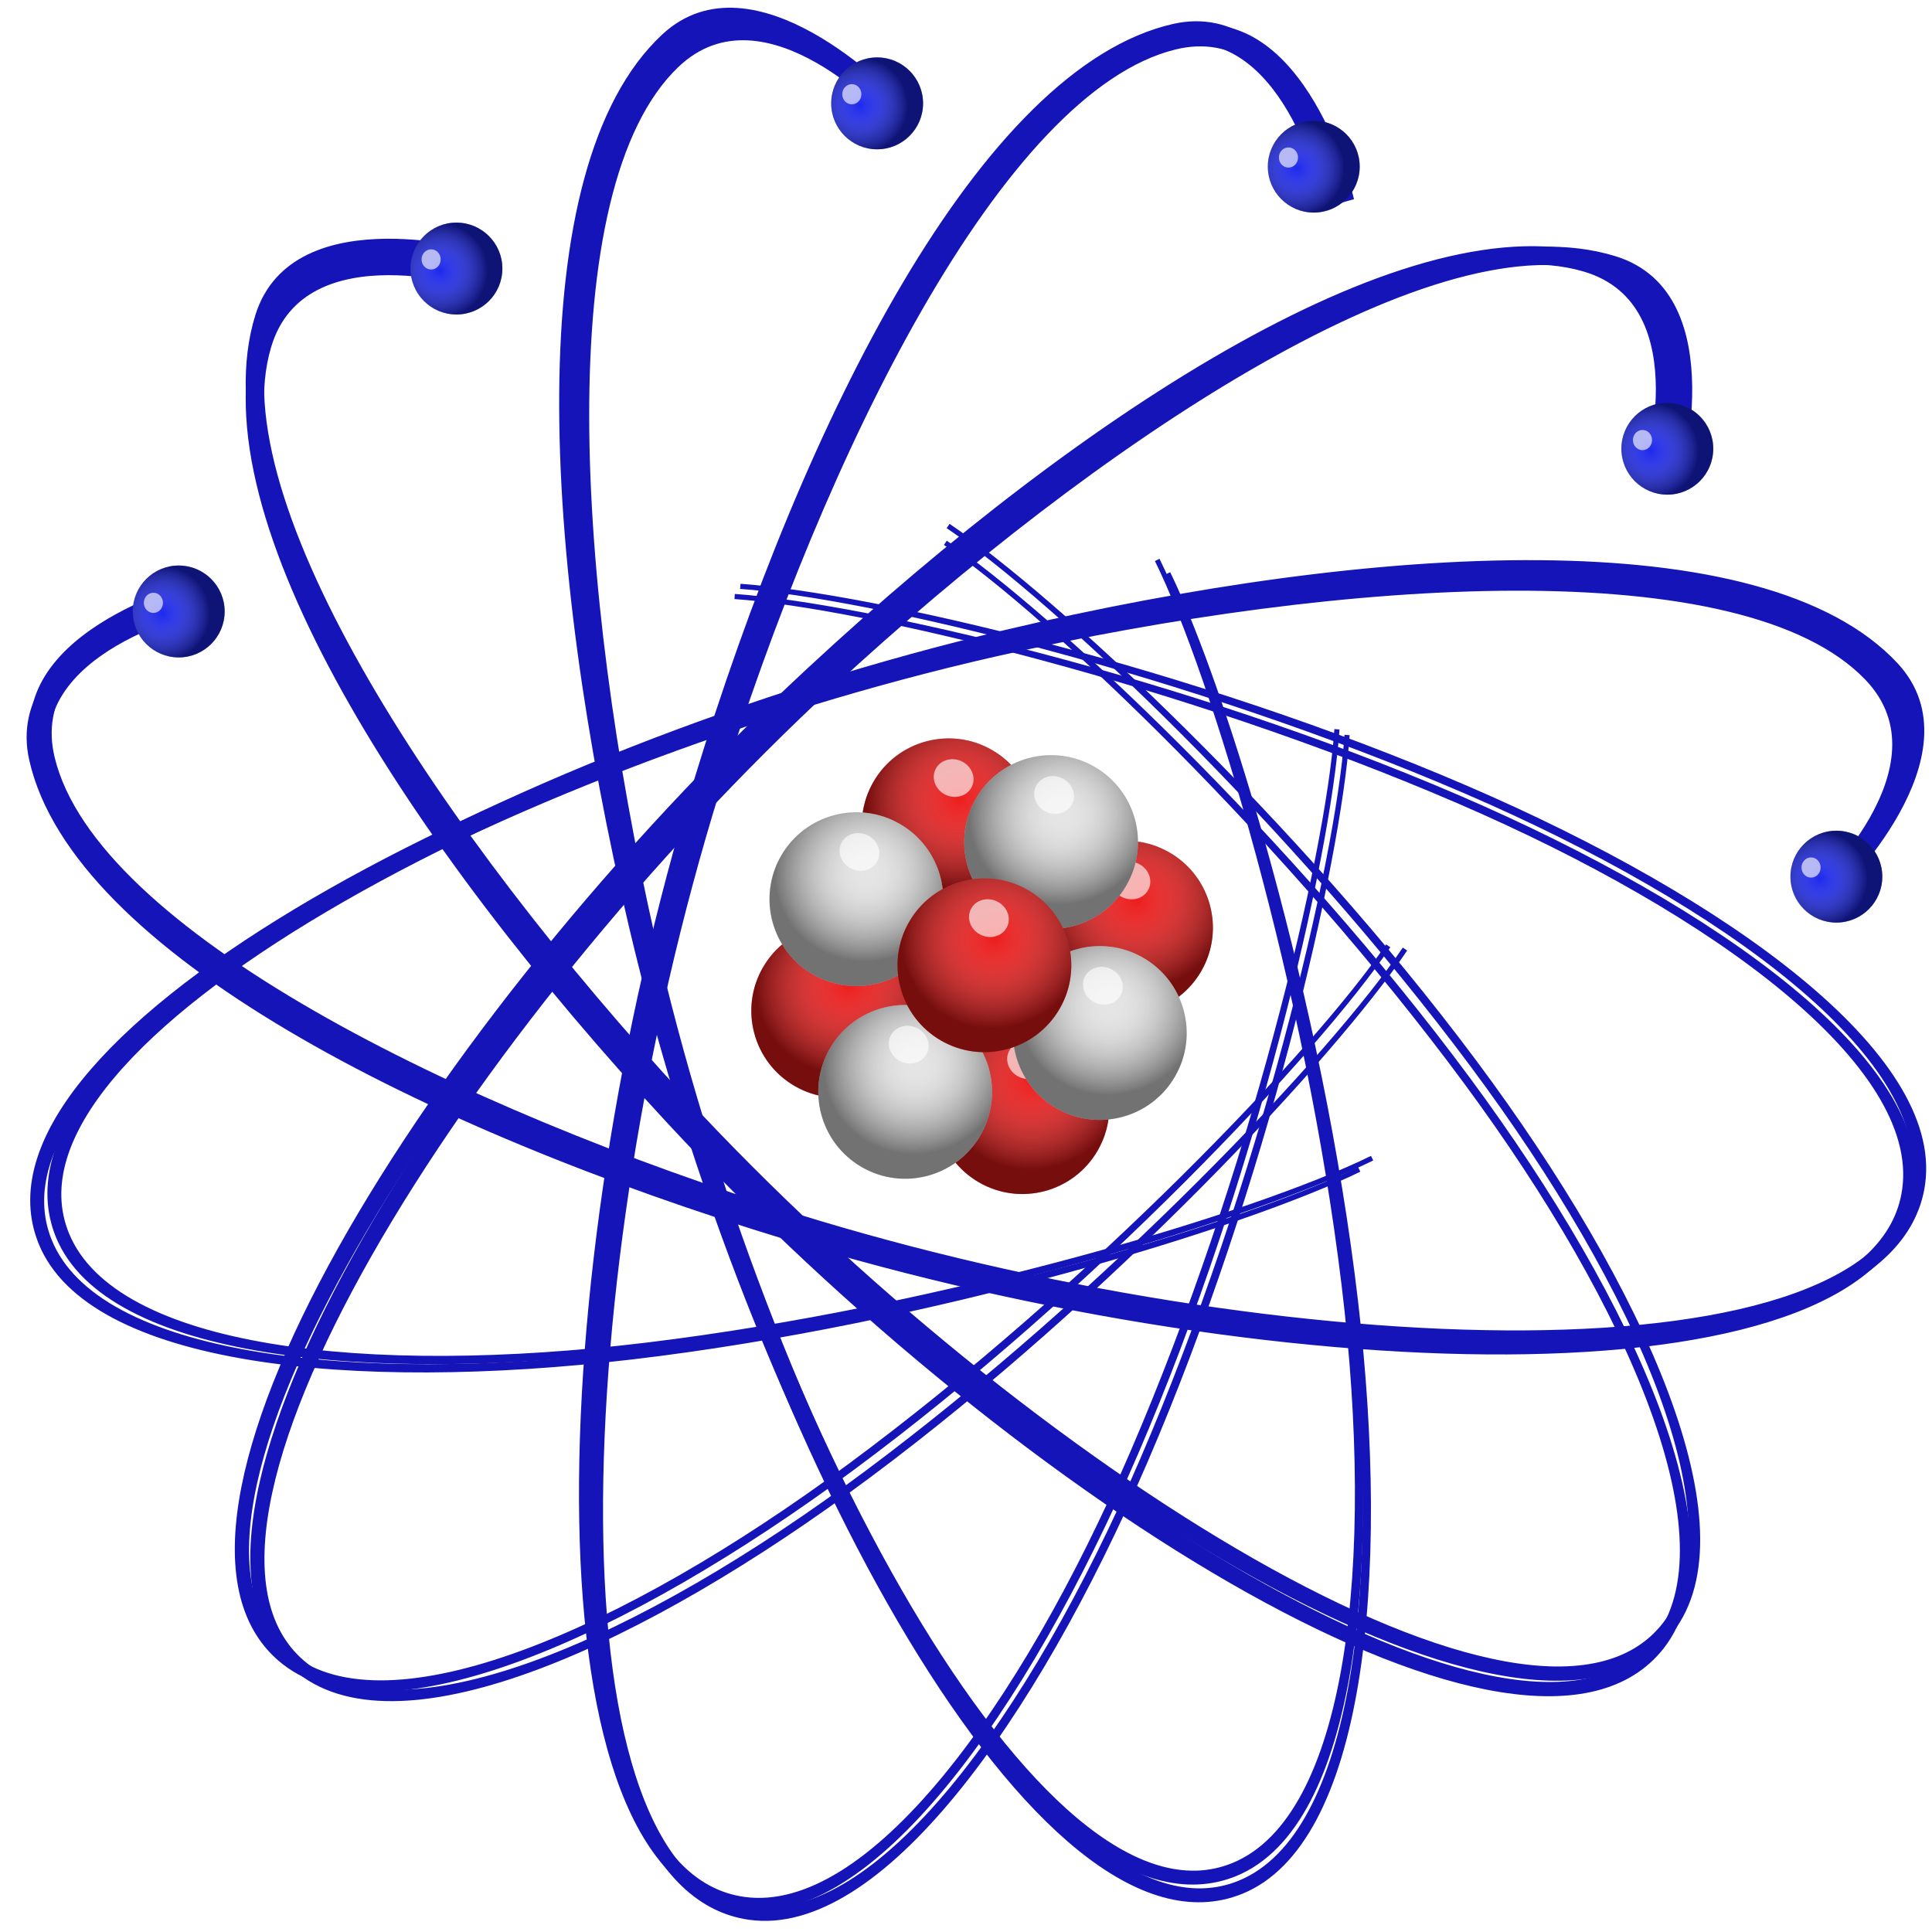 <svg width="40" height="40" version="1.0" xmlns="http://www.w3.org/2000/svg" xmlns:xlink="http://www.w3.org/1999/xlink">
 <defs>
  <filter id="filter961-8-4-8" x="-.515" y="-.448" width="2.031" height="1.895" color-interpolation-filters="sRGB">
   <feGaussianBlur stdDeviation="7.088"/>
  </filter>
  <filter id="filter961-8-4-6-1" x="-.515" y="-.448" width="2.031" height="1.895" color-interpolation-filters="sRGB">
   <feGaussianBlur stdDeviation="7.088"/>
  </filter>
  <filter id="filter961-8-4-5-4" x="-.515" y="-.448" width="2.031" height="1.895" color-interpolation-filters="sRGB">
   <feGaussianBlur stdDeviation="7.088"/>
  </filter>
  <filter id="filter961-8-4-7-3" x="-.515" y="-.448" width="2.031" height="1.895" color-interpolation-filters="sRGB">
   <feGaussianBlur stdDeviation="7.088"/>
  </filter>
  <filter id="filter961-26-6-7" x="-.515" y="-.448" width="2.031" height="1.895" color-interpolation-filters="sRGB">
   <feGaussianBlur stdDeviation="7.088"/>
  </filter>
  <filter id="filter961-26-3-2" x="-.515" y="-.448" width="2.031" height="1.895" color-interpolation-filters="sRGB">
   <feGaussianBlur stdDeviation="7.088"/>
  </filter>
  <filter id="filter961-26-4-0" x="-.515" y="-.448" width="2.031" height="1.895" color-interpolation-filters="sRGB">
   <feGaussianBlur stdDeviation="7.088"/>
  </filter>
  <filter id="filter961-26-46-1" x="-.515" y="-.448" width="2.031" height="1.895" color-interpolation-filters="sRGB">
   <feGaussianBlur stdDeviation="7.088"/>
  </filter>
  <filter id="filter961-8-4-0-7" x="-.515" y="-.448" width="2.031" height="1.895" color-interpolation-filters="sRGB">
   <feGaussianBlur stdDeviation="7.088"/>
  </filter>
  <filter id="filter4127" color-interpolation-filters="sRGB">
   <feGaussianBlur stdDeviation="1.943"/>
  </filter>
  <filter id="filter961-7-76-87-3" x="-.515" y="-.448" width="2.031" height="1.895" color-interpolation-filters="sRGB">
   <feGaussianBlur stdDeviation="7.088"/>
  </filter>
  <filter id="filter961-7-76-13-1" x="-.515" y="-.448" width="2.031" height="1.895" color-interpolation-filters="sRGB">
   <feGaussianBlur stdDeviation="7.088"/>
  </filter>
  <filter id="filter961-7-76-9-5" x="-.515" y="-.448" width="2.031" height="1.895" color-interpolation-filters="sRGB">
   <feGaussianBlur stdDeviation="7.088"/>
  </filter>
  <filter id="filter961-7-76-3-7" x="-.515" y="-.448" width="2.031" height="1.895" color-interpolation-filters="sRGB">
   <feGaussianBlur stdDeviation="7.088"/>
  </filter>
  <filter id="filter961-7-76-18-0" x="-.515" y="-.448" width="2.031" height="1.895" color-interpolation-filters="sRGB">
   <feGaussianBlur stdDeviation="7.088"/>
  </filter>
  <filter id="filter961-7-76-1-2" x="-.515" y="-.448" width="2.031" height="1.895" color-interpolation-filters="sRGB">
   <feGaussianBlur stdDeviation="7.088"/>
  </filter>
  <radialGradient id="radialGradient8900" cx="277.5" cy="493.86" r="60" gradientTransform="matrix(.025 .02 -.019 .024 317.07 -598.22)" gradientUnits="userSpaceOnUse">
   <stop stop-color="#fff" stop-opacity="0" offset="0"/>
   <stop stop-opacity=".5" offset="1"/>
  </radialGradient>
  <radialGradient id="radialGradient8902" cx="277.5" cy="493.86" r="60" gradientTransform="matrix(.025 .02 -.019 .024 317.07 -593.99)" gradientUnits="userSpaceOnUse">
   <stop stop-color="#fff" stop-opacity="0" offset="0"/>
   <stop stop-opacity=".5" offset="1"/>
  </radialGradient>
  <radialGradient id="radialGradient8904" cx="277.5" cy="493.86" r="60" gradientTransform="matrix(.025 .02 -.019 .024 321.36 -598.22)" gradientUnits="userSpaceOnUse">
   <stop stop-color="#fff" stop-opacity="0" offset="0"/>
   <stop stop-opacity=".5" offset="1"/>
  </radialGradient>
  <radialGradient id="radialGradient8906" cx="277.5" cy="493.86" r="60" gradientTransform="matrix(.025 .02 -.019 .024 321.55 -593.93)" gradientUnits="userSpaceOnUse">
   <stop stop-color="#fff" stop-opacity="0" offset="0"/>
   <stop stop-opacity=".5" offset="1"/>
  </radialGradient>
  <radialGradient id="radialGradient8908" cx="277.5" cy="493.86" r="60" gradientTransform="matrix(.025 .02 -.019 .024 316.31 -596)" gradientUnits="userSpaceOnUse">
   <stop stop-color="#fff" stop-opacity="0" offset="0"/>
   <stop stop-opacity=".5" offset="1"/>
  </radialGradient>
  <radialGradient id="radialGradient8910" cx="277.5" cy="493.86" r="60" gradientTransform="matrix(.025 .02 -.019 .024 322.3 -595.97)" gradientUnits="userSpaceOnUse">
   <stop stop-color="#fff" stop-opacity="0" offset="0"/>
   <stop stop-opacity=".5" offset="1"/>
  </radialGradient>
  <radialGradient id="radialGradient8912" cx="277.5" cy="493.86" r="60" gradientTransform="matrix(.025 .02 -.019 .024 319.35 -593.1)" gradientUnits="userSpaceOnUse">
   <stop stop-color="#fff" stop-opacity="0" offset="0"/>
   <stop stop-opacity=".5" offset="1"/>
  </radialGradient>
  <radialGradient id="radialGradient8914" cx="277.5" cy="493.86" r="60" gradientTransform="matrix(.025 .02 -.019 .024 319.23 -598.84)" gradientUnits="userSpaceOnUse">
   <stop stop-color="#fff" stop-opacity="0" offset="0"/>
   <stop stop-opacity=".5" offset="1"/>
  </radialGradient>
  <radialGradient id="radialGradient8916" cx="277.5" cy="493.86" r="60" gradientTransform="matrix(.025 .02 -.019 .024 319.22 -596.07)" gradientUnits="userSpaceOnUse">
   <stop stop-color="#fff" stop-opacity="0" offset="0"/>
   <stop stop-opacity=".5" offset="1"/>
  </radialGradient>
  <radialGradient id="radialGradient8918" cx="277.5" cy="493.86" r="60" gradientTransform="matrix(.013 .01 -.01 .013 361.16 553.22)" gradientUnits="userSpaceOnUse">
   <stop stop-color="#fff" stop-opacity="0" offset="0"/>
   <stop stop-opacity=".5" offset="1"/>
  </radialGradient>
  <radialGradient id="radialGradient8920" cx="277.5" cy="493.86" r="60" gradientTransform="matrix(.013 .01 -.01 .013 357.66 544.36)" gradientUnits="userSpaceOnUse">
   <stop stop-color="#fff" stop-opacity="0" offset="0"/>
   <stop stop-opacity=".5" offset="1"/>
  </radialGradient>
  <radialGradient id="radialGradient8922" cx="277.5" cy="493.86" r="60" gradientTransform="matrix(.013 .01 -.01 .013 350.33 538.51)" gradientUnits="userSpaceOnUse">
   <stop stop-color="#fff" stop-opacity="0" offset="0"/>
   <stop stop-opacity=".5" offset="1"/>
  </radialGradient>
  <radialGradient id="radialGradient8924" cx="277.5" cy="493.86" r="60" gradientTransform="matrix(.013 .01 -.01 .013 341.29 537.21)" gradientUnits="userSpaceOnUse">
   <stop stop-color="#fff" stop-opacity="0" offset="0"/>
   <stop stop-opacity=".5" offset="1"/>
  </radialGradient>
  <radialGradient id="radialGradient8926" cx="277.5" cy="493.86" r="60" gradientTransform="matrix(.013 .01 -.01 .013 332.59 540.63)" gradientUnits="userSpaceOnUse">
   <stop stop-color="#fff" stop-opacity="0" offset="0"/>
   <stop stop-opacity=".5" offset="1"/>
  </radialGradient>
  <radialGradient id="radialGradient8928" cx="277.5" cy="493.86" r="60" gradientTransform="matrix(.013 .01 -.01 .013 326.84 547.73)" gradientUnits="userSpaceOnUse">
   <stop stop-color="#fff" stop-opacity="0" offset="0"/>
   <stop stop-opacity=".5" offset="1"/>
  </radialGradient>
 </defs>
 <g transform="translate(-322.15 -544.22)">
  <g>
   <ellipse transform="matrix(-.5 .866 -.866 -.5 0 0)" cx="315.21" cy="-580.91" rx="1.799" ry="1.799" fill="#ed1d1d"/>
   <ellipse transform="matrix(-.5 .866 -.866 -.5 0 0)" cx="315.21" cy="-580.91" rx="1.799" ry="1.799" fill="url(#radialGradient8900)"/>
   <ellipse transform="matrix(-.012 .02 -.019 -.011 361.17 567.03)" cx="165.5" cy="717.36" rx="16.5" ry="19" fill="#fff" filter="url(#filter961-8-4-8)" opacity=".8"/>
   <ellipse transform="matrix(-.5 .866 -.866 -.5 0 0)" cx="315.21" cy="-576.67" rx="1.799" ry="1.799" fill="#ed1d1d"/>
   <ellipse transform="matrix(-.5 .866 -.866 -.5 0 0)" cx="315.21" cy="-576.67" rx="1.799" ry="1.799" fill="url(#radialGradient8902)"/>
   <ellipse transform="matrix(-.012 .02 -.019 -.011 357.51 564.91)" cx="165.5" cy="717.36" rx="16.5" ry="19" fill="#fff" filter="url(#filter961-8-4-6-1)" opacity=".8"/>
   <ellipse transform="matrix(-.5 .866 -.866 -.5 0 0)" cx="319.5" cy="-580.91" rx="1.799" ry="1.799" fill="#ed1d1d"/>
   <ellipse transform="matrix(-.5 .866 -.866 -.5 0 0)" cx="319.5" cy="-580.91" rx="1.799" ry="1.799" fill="url(#radialGradient8904)"/>
   <ellipse transform="matrix(-.012 .02 -.019 -.011 359.03 570.75)" cx="165.5" cy="717.36" rx="16.5" ry="19" fill="#fff" filter="url(#filter961-8-4-5-4)" opacity=".8"/>
   <ellipse transform="matrix(-.5 .866 -.866 -.5 0 0)" cx="319.68" cy="-576.61" rx="1.799" ry="1.799" fill="#ed1d1d"/>
   <ellipse transform="matrix(-.5 .866 -.866 -.5 0 0)" cx="319.68" cy="-576.61" rx="1.799" ry="1.799" fill="url(#radialGradient8906)"/>
   <ellipse transform="matrix(-.012 .02 -.019 -.011 355.22 568.76)" cx="165.5" cy="717.36" rx="16.5" ry="19" fill="#fff" filter="url(#filter961-8-4-7-3)" opacity=".8"/>
   <ellipse transform="matrix(-.5 .866 -.866 -.5 0 0)" cx="314.45" cy="-578.68" rx="1.799" ry="1.799" fill="#e4e4e4"/>
   <ellipse transform="matrix(-.5 .866 -.866 -.5 0 0)" cx="314.45" cy="-578.68" rx="1.799" ry="1.799" fill="url(#radialGradient8908)"/>
   <ellipse transform="matrix(-.012 .02 -.019 -.011 359.59 565.26)" cx="165.5" cy="717.36" rx="16.5" ry="19" fill="#fff" filter="url(#filter961-26-6-7)" opacity=".8"/>
   <ellipse transform="matrix(-.5 .866 -.866 -.5 0 0)" cx="320.44" cy="-578.65" rx="1.799" ry="1.799" fill="#e4e4e4"/>
   <ellipse transform="matrix(-.5 .866 -.866 -.5 0 0)" cx="320.44" cy="-578.65" rx="1.799" ry="1.799" fill="url(#radialGradient8910)"/>
   <ellipse transform="matrix(-.012 .02 -.019 -.011 356.58 570.43)" cx="165.5" cy="717.36" rx="16.5" ry="19" fill="#fff" filter="url(#filter961-26-3-2)" opacity=".8"/>
   <ellipse transform="matrix(-.5 .866 -.866 -.5 0 0)" cx="317.49" cy="-575.78" rx="1.799" ry="1.799" fill="#e4e4e4"/>
   <ellipse transform="matrix(-.5 .866 -.866 -.5 0 0)" cx="317.49" cy="-575.78" rx="1.799" ry="1.799" fill="url(#radialGradient8912)"/>
   <ellipse transform="matrix(-.012 .02 -.019 -.011 355.56 566.44)" cx="165.5" cy="717.36" rx="16.5" ry="19" fill="#fff" filter="url(#filter961-26-4-0)" opacity=".8"/>
   <ellipse transform="matrix(-.5 .866 -.866 -.5 0 0)" cx="317.37" cy="-581.53" rx="1.799" ry="1.799" fill="#e4e4e4"/>
   <ellipse transform="matrix(-.5 .866 -.866 -.5 0 0)" cx="317.37" cy="-581.53" rx="1.799" ry="1.799" fill="url(#radialGradient8914)"/>
   <ellipse transform="matrix(-.012 .02 -.019 -.011 360.6 569.21)" cx="165.5" cy="717.36" rx="16.5" ry="19" fill="#fff" filter="url(#filter961-26-46-1)" opacity=".8"/>
   <ellipse transform="matrix(-.5 .866 -.866 -.5 0 0)" cx="317.35" cy="-578.76" rx="1.799" ry="1.799" fill="#ed1d1d"/>
   <ellipse transform="matrix(-.5 .866 -.866 -.5 0 0)" cx="317.35" cy="-578.76" rx="1.799" ry="1.799" fill="url(#radialGradient8916)"/>
   <ellipse transform="matrix(-.012 .02 -.019 -.011 358.24 567.81)" cx="165.5" cy="717.36" rx="16.5" ry="19" fill="#fff" filter="url(#filter961-8-4-0-7)" opacity=".8"/>
  </g>
  <path transform="matrix(.053 .091 -.091 .053 350.31 497.05)" d="m585 338c-1.737 25.051-16.248 88.008-39.466 141.88-21.879 50.764-52.039 92.549-77.253 89.035-41.586-5.835-38.871-122.23-8.883-220.58 21.678-71.275 56.328-139.65 93.602-148.09 23.513-5.321 32.75 32.75 32.75 32.75s-3.182 0.884-3.182 0.884-7.735-35.978-31.159-30.275c-33.916 8.258-68.828 78.849-89.537 145.61-29.007 93.689-33.822 212.5 6.938 218.1 24.477 3.366 54.314-36.857 76.193-87.621 23.218-53.871 38.26-116.65 39.997-141.7" fill="#1414b8" filter="url(#filter4127)" stroke="#1414b8" stroke-width="1px"/>
  <path d="m350.29 568.43c-2.384 1.164-8.91 3.162-15.065 3.884-5.8 0.68-11.216 0.128-12.226-2.365-1.663-4.113 9.129-10.012 19.711-12.464 7.666-1.782 15.752-2.223 18.492 0.742 1.729 1.87-1.266 4.726-1.266 4.726l-0.249-0.244s2.883-2.608 1.124-4.45c-2.547-2.667-10.849-2.132-18.051-0.5-10.104 2.295-21.228 8.13-19.587 12.155 0.985 2.417 6.241 3.022 12.041 2.343 6.155-0.721 12.693-2.661 15.077-3.826" fill="#1414b8" stroke="#1414b8" stroke-width=".106px"/>
  <g>
   <ellipse cx="360.17" cy="562.37" rx=".951" ry=".951" fill="#1d28ed"/>
   <ellipse cx="360.17" cy="562.37" rx=".951" ry=".951" fill="url(#radialGradient8918)"/>
   <ellipse transform="matrix(.012 0 0 .011 357.66 554.29)" cx="165.5" cy="717.36" rx="16.5" ry="19" fill="#fff" filter="url(#filter961-7-76-1-2)" opacity=".8"/>
  </g>
  <path transform="matrix(.091 .053 -.053 .091 315.57 502.04)" d="m585 338c-1.737 25.051-16.248 88.008-39.466 141.88-21.879 50.764-52.039 92.549-77.253 89.035-41.586-5.835-38.871-122.23-8.883-220.58 21.678-71.275 56.328-139.65 93.602-148.09 23.513-5.321 32.75 32.75 32.75 32.75s-3.182 0.884-3.182 0.884-7.735-35.978-31.159-30.275c-33.916 8.258-68.828 78.849-89.537 145.61-29.007 93.689-33.822 212.5 6.938 218.1 24.477 3.366 54.314-36.857 76.193-87.621 23.218-53.871 38.26-116.65 39.997-141.7" fill="#1414b8" filter="url(#filter4127)" stroke="#1414b8" stroke-width="1px"/>
  <path d="m351.24 563.87c-1.482 2.2-6.135 7.194-11.105 10.896-4.683 3.489-9.649 5.718-11.771 4.065-3.496-2.731 2.9-13.236 10.838-20.65 5.748-5.376 12.53-9.801 16.385-8.604 2.432 0.755 1.266 4.726 1.266 4.726l-0.338-0.087s1.193-3.7-1.252-4.416c-3.539-1.036-10.462 3.578-15.883 8.592-7.603 7.039-14.319 17.655-10.886 20.321 2.062 1.601 6.916-0.503 11.599-3.992 4.97-3.702 9.662-8.651 11.144-10.852" fill="#1414b8" stroke="#1414b8" stroke-width=".106px"/>
  <g>
   <ellipse cx="356.67" cy="553.51" rx=".951" ry=".951" fill="#1d28ed"/>
   <ellipse cx="356.67" cy="553.51" rx=".951" ry=".951" fill="url(#radialGradient8920)"/>
   <ellipse transform="matrix(.012 0 0 .011 354.17 545.44)" cx="165.5" cy="717.36" rx="16.5" ry="19" fill="#fff" filter="url(#filter961-7-76-18-0)" opacity=".8"/>
  </g>
  <path transform="matrix(.106 0 0 .106 288.03 523.61)" d="m585 338c-1.737 25.051-16.248 88.008-39.466 141.88-21.879 50.764-52.039 92.549-77.253 89.035-41.586-5.835-38.871-122.23-8.883-220.58 21.678-71.275 56.328-139.65 93.602-148.09 23.513-5.321 32.75 32.75 32.75 32.75s-3.182 0.884-3.182 0.884-7.735-35.978-31.159-30.275c-33.916 8.258-68.828 78.849-89.537 145.61-29.007 93.689-33.822 212.5 6.938 218.1 24.477 3.366 54.314-36.857 76.193-87.621 23.218-53.871 38.26-116.65 39.997-141.7" fill="#1414b8" filter="url(#filter4127)" stroke="#1414b8" stroke-width="1px"/>
  <path d="m349.83 559.32c-0.183 2.647-1.716 9.297-4.169 14.988-2.311 5.363-5.497 9.777-8.161 9.406-4.393-0.616-4.106-12.912-0.938-23.303 2.29-7.53 5.95-14.753 9.888-15.644 2.484-0.562 3.46 3.46 3.46 3.46s-0.336 0.093-0.336 0.093-0.817-3.801-3.292-3.198c-3.583 0.872-7.271 8.33-9.459 15.383-3.064 9.898-3.573 22.449 0.733 23.041 2.586 0.356 5.738-3.894 8.049-9.257 2.453-5.691 4.042-12.323 4.225-14.97" fill="#1414b8" stroke="#1414b8" stroke-width=".106px"/>
  <g>
   <ellipse cx="349.35" cy="547.67" rx=".951" ry=".951" fill="#1d28ed"/>
   <ellipse cx="349.35" cy="547.67" rx=".951" ry=".951" fill="url(#radialGradient8922)"/>
   <ellipse transform="matrix(.012 0 0 .011 346.84 539.59)" cx="165.5" cy="717.36" rx="16.5" ry="19" fill="#fff" filter="url(#filter961-7-76-3-7)" opacity=".8"/>
  </g>
  <path transform="matrix(.091 -.053 .053 .091 274.96 556.06)" d="m585 338c-1.737 25.051-16.248 88.008-39.466 141.88-21.879 50.764-52.039 92.549-77.253 89.035-41.586-5.835-38.871-122.23-8.883-220.58 21.678-71.275 56.328-139.65 93.602-148.09 23.513-5.321 32.75 32.75 32.75 32.75s-3.182 0.884-3.182 0.884-7.735-35.978-31.159-30.275c-33.916 8.258-68.828 78.849-89.537 145.61-29.007 93.689-33.822 212.5 6.938 218.1 24.477 3.366 54.314-36.857 76.193-87.621 23.218-53.871 38.26-116.65 39.997-141.7" fill="#1414b8" filter="url(#filter4127)" stroke="#1414b8" stroke-width="1px"/>
  <path d="m346.33 556.09c1.164 2.384 3.162 8.91 3.883 15.065 0.68 5.8 0.128 11.216-2.365 12.226-4.113 1.663-10.012-9.129-12.464-19.711-1.782-7.666-2.223-15.752 0.742-18.492 1.87-1.729 4.726 1.266 4.726 1.266l-0.244 0.249s-2.608-2.883-4.45-1.124c-2.667 2.547-2.132 10.849-0.5 18.051 2.295 10.104 8.13 21.228 12.155 19.588 2.417-0.985 3.022-6.241 2.342-12.041-0.721-6.155-2.661-12.693-3.826-15.077" fill="#1414b8" stroke="#1414b8" stroke-width=".106px"/>
  <g>
   <ellipse cx="340.31" cy="546.36" rx=".951" ry=".951" fill="#1d28ed"/>
   <ellipse cx="340.31" cy="546.36" rx=".951" ry=".951" fill="url(#radialGradient8924)"/>
   <ellipse transform="matrix(.012 0 0 .011 337.8 538.28)" cx="165.5" cy="717.36" rx="16.5" ry="19" fill="#fff" filter="url(#filter961-7-76-9-5)" opacity=".8"/>
  </g>
  <path transform="matrix(.053 -.091 .091 .053 279.96 590.78)" d="m585 338c-1.737 25.051-16.248 88.008-39.466 141.88-21.879 50.764-52.039 92.549-77.253 89.035-41.586-5.835-38.871-122.23-8.883-220.58 21.678-71.275 56.328-139.65 93.602-148.09 23.513-5.321 32.75 32.75 32.75 32.75s-3.182 0.884-3.182 0.884-7.735-35.978-31.159-30.275c-33.916 8.258-68.828 78.849-89.537 145.61-29.007 93.689-33.822 212.5 6.938 218.1 24.477 3.366 54.314-36.857 76.193-87.621 23.218-53.871 38.26-116.65 39.997-141.7" fill="#1414b8" filter="url(#filter4127)" stroke="#1414b8" stroke-width="1px"/>
  <path d="m341.78 555.11c2.2 1.482 7.193 6.135 10.896 11.105 3.489 4.683 5.718 9.65 4.065 11.771-2.731 3.496-13.236-2.9-20.65-10.839-5.376-5.748-9.801-12.53-8.604-16.386 0.755-2.432 4.726-1.266 4.726-1.266l-0.087 0.338s-3.7-1.193-4.416 1.252c-1.036 3.539 3.578 10.462 8.592 15.883 7.039 7.603 17.655 14.319 20.32 10.886 1.601-2.062-0.503-6.916-3.992-11.599-3.702-4.97-8.651-9.662-10.851-11.144" fill="#1414b8" stroke="#1414b8" stroke-width=".106px"/>
  <g>
   <ellipse cx="331.6" cy="549.78" rx=".951" ry=".951" fill="#1d28ed"/>
   <ellipse cx="331.6" cy="549.78" rx=".951" ry=".951" fill="url(#radialGradient8926)"/>
   <ellipse transform="matrix(.012 0 0 .011 329.09 541.7)" cx="165.5" cy="717.36" rx="16.5" ry="19" fill="#fff" filter="url(#filter961-7-76-13-1)" opacity=".8"/>
  </g>
  <path transform="matrix(0 -.106 .106 0 301.65 618.37)" d="m585 338c-1.737 25.051-16.248 88.008-39.466 141.88-21.879 50.764-52.039 92.549-77.253 89.035-41.586-5.835-38.871-122.23-8.883-220.58 21.678-71.275 56.328-139.65 93.602-148.09 23.513-5.321 32.75 32.75 32.75 32.75s-3.182 0.884-3.182 0.884-7.735-35.978-31.159-30.275c-33.916 8.258-68.828 78.849-89.537 145.61-29.007 93.689-33.822 212.5 6.938 218.1 24.477 3.366 54.314-36.857 76.193-87.621 23.218-53.871 38.26-116.65 39.997-141.7" fill="#1414b8" filter="url(#filter4127)" stroke="#1414b8" stroke-width="1px"/>
  <path d="m337.36 556.57c2.646 0.183 9.297 1.716 14.988 4.169 5.363 2.311 9.777 5.498 9.406 8.161-0.616 4.393-12.912 4.106-23.302 0.938-7.53-2.29-14.753-5.951-15.644-9.888-0.562-2.484 3.46-3.46 3.46-3.46l0.093 0.336s-3.801 0.817-3.198 3.292c0.872 3.583 8.33 7.271 15.382 9.459 9.897 3.064 22.449 3.573 23.041-0.733 0.356-2.586-3.894-5.738-9.256-8.049-5.691-2.453-12.323-4.042-14.97-4.225" fill="#1414b8" stroke="#1414b8" stroke-width=".106px"/>
  <g>
   <ellipse cx="325.85" cy="556.88" rx=".951" ry=".951" fill="#1d28ed"/>
   <ellipse cx="325.85" cy="556.88" rx=".951" ry=".951" fill="url(#radialGradient8928)"/>
   <ellipse transform="matrix(.012 0 0 .011 323.34 548.81)" cx="165.5" cy="717.36" rx="16.5" ry="19" fill="#fff" filter="url(#filter961-7-76-87-3)" opacity=".8"/>
  </g>
 </g>
</svg>
